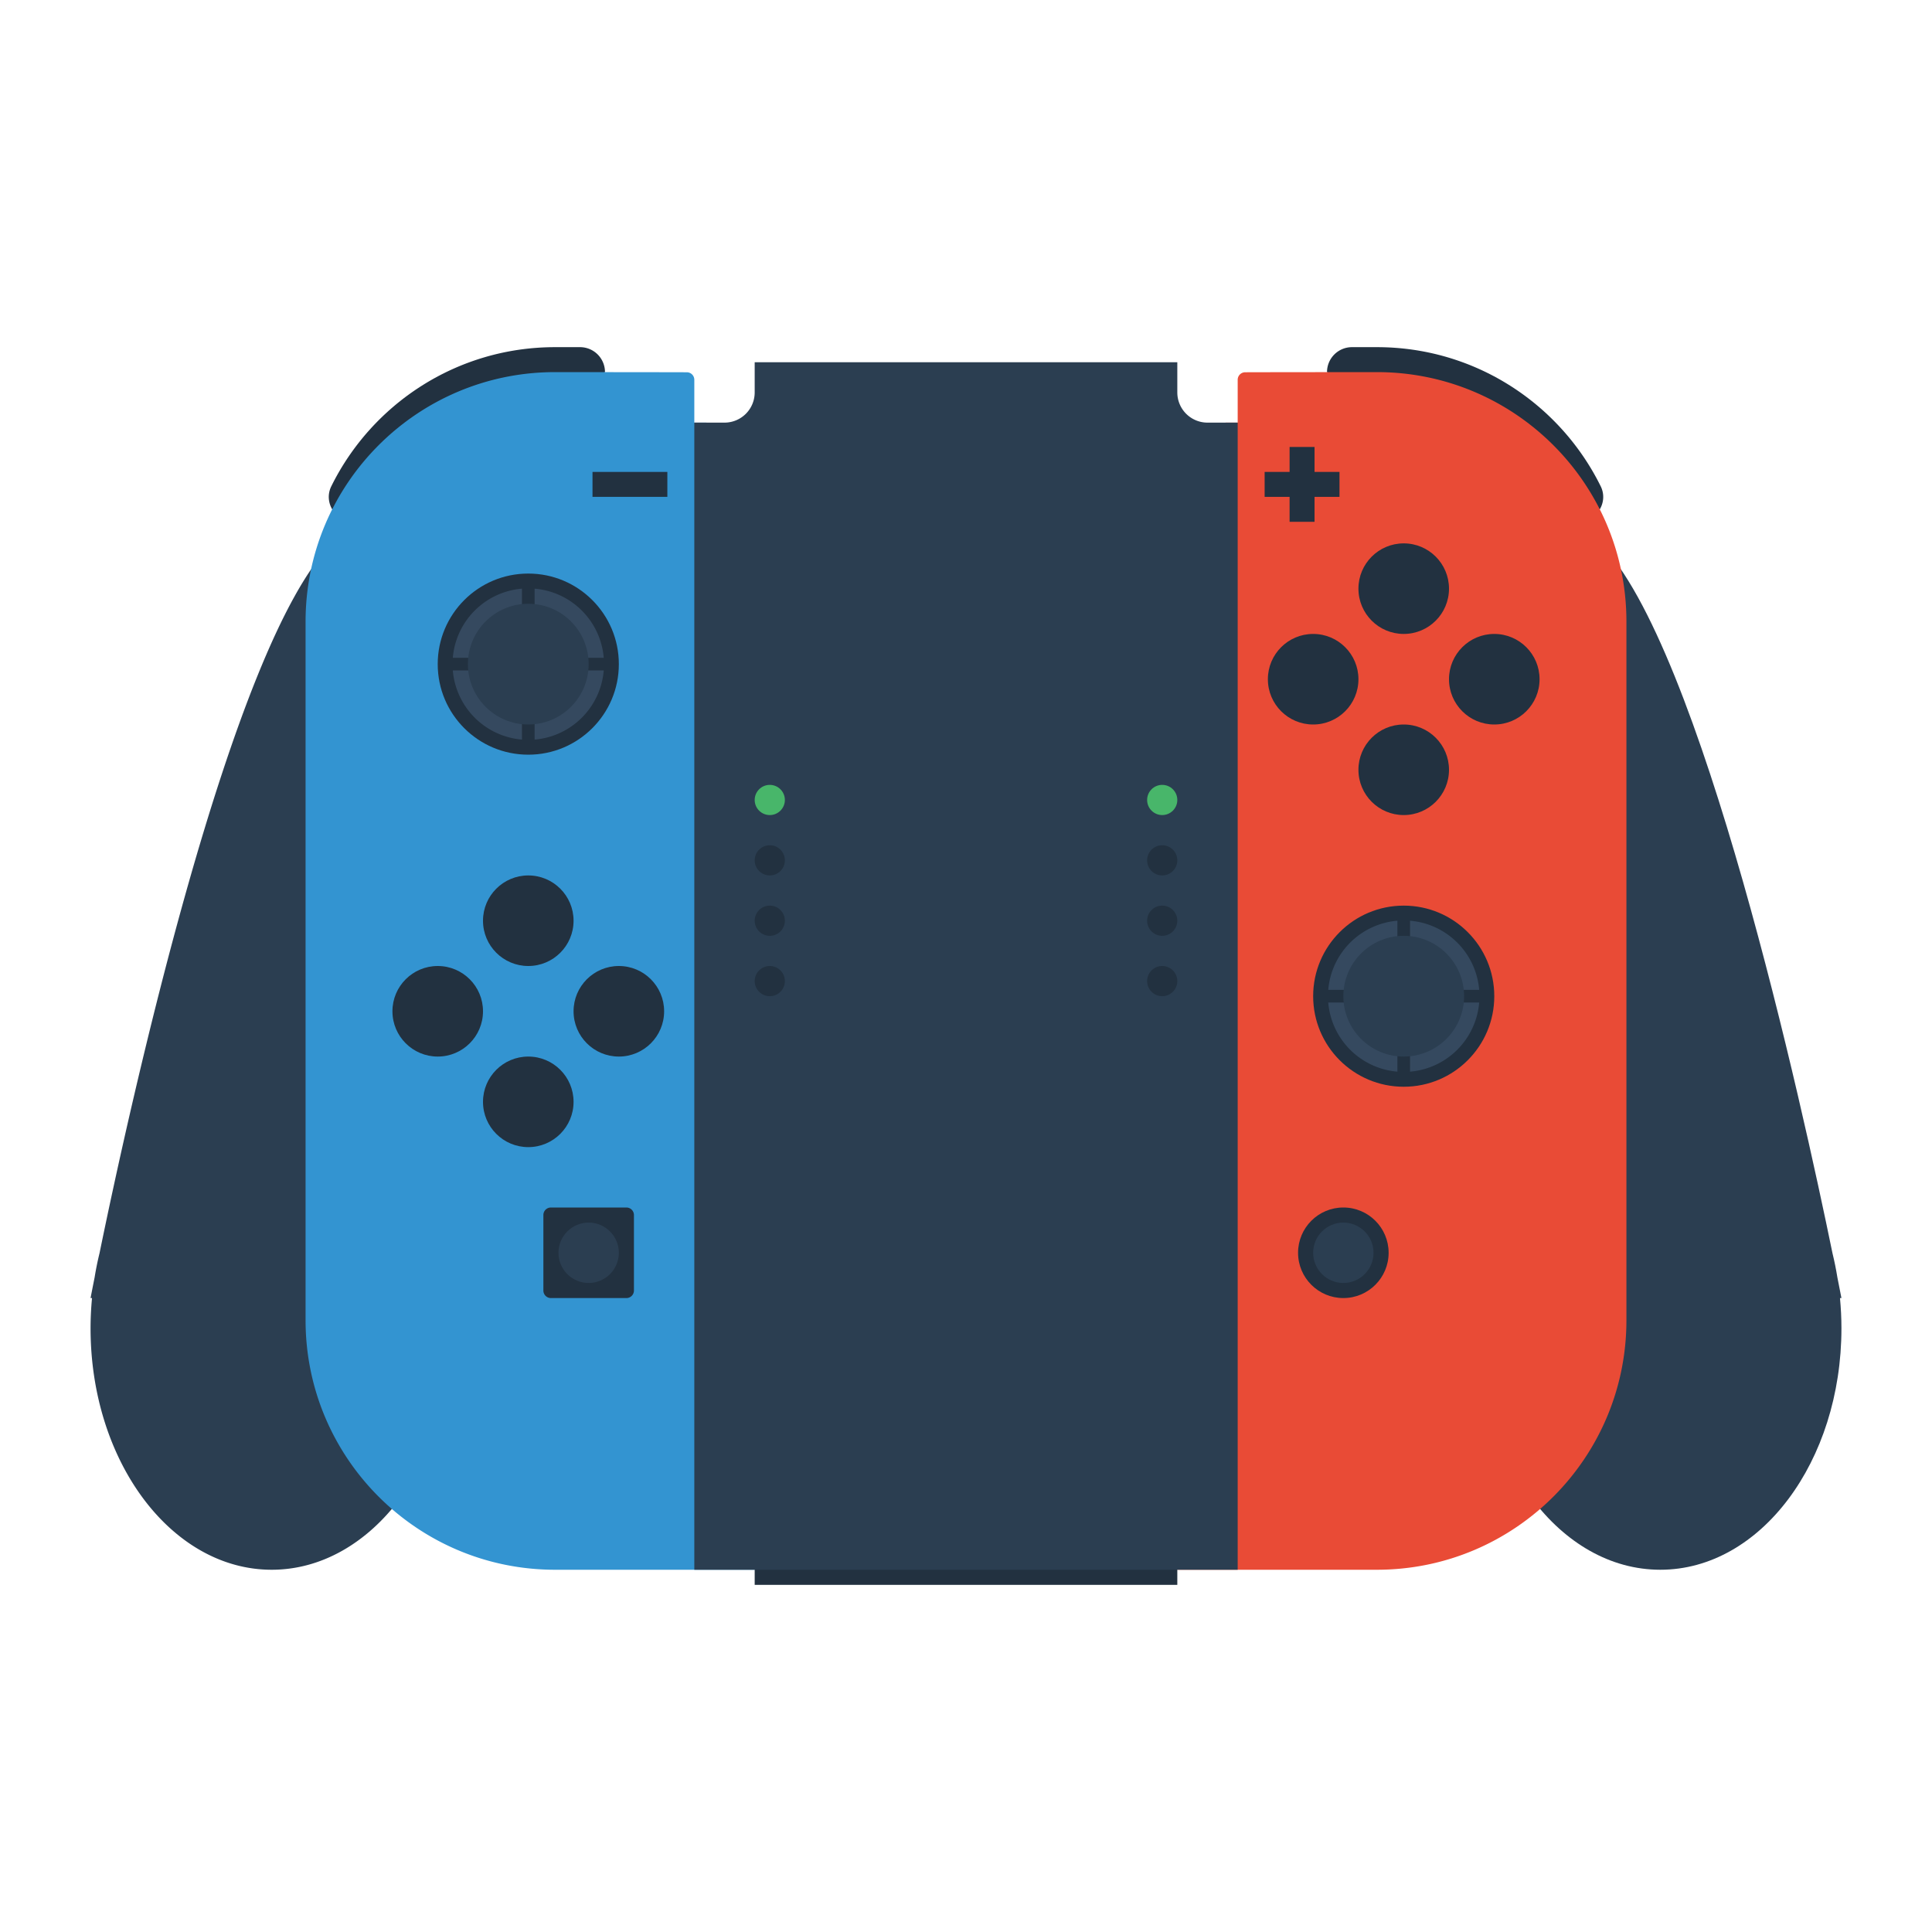 <svg xmlns="http://www.w3.org/2000/svg" viewBox="0 0 256 256"><path fill="#2b3e51" d="M44 72c-13.418 13.418-26.834 74.65-30.815 94.067a40 40 0 0 0-.649 3.203C12.186 171.023 12 172 12 172h.193a43 43 0 0 0-.193 4c0 17.673 10.745 32 24 32s24-14.327 24-32c0 0 0-120-16-104"/><path fill="#223140" d="M80.163 49.306A3.306 3.306 0 0 0 76.857 46h-3.306c-13.007 0-24.257 7.513-29.653 18.435-1.072 2.169.579 4.708 2.998 4.708z"/><path fill="#3394d1" d="M92 56v-5.673a.995.995 0 0 0-.991-1c-3.831-.012-17.458-.021-17.458-.021-18.259 0-33.061 14.802-33.061 33.061v92.571c0 18.26 14.802 33.062 33.061 33.062H100L93.6 56z"/><path fill="#223140" d="M175.837 49.306A3.306 3.306 0 0 1 179.143 46h3.306c13.007 0 24.257 7.513 29.653 18.435 1.072 2.169-.579 4.708-2.998 4.708z"/><path fill="#2b3e51" d="M212 72c13.418 13.418 26.834 74.65 30.815 94.067q.385 1.568.649 3.203c.35 1.753.536 2.73.536 2.73h-.193c.123 1.311.193 2.644.193 4 0 17.673-10.745 32-24 32s-24-14.327-24-32c0 0 0-120 16-104"/><path fill="#e94b36" d="M182.449 49.306s-13.627.009-17.458.021a.995.995 0 0 0-.991 1V56h-1.6L156 208h26.449c18.259 0 33.061-14.802 33.061-33.061V82.367c0-18.259-14.802-33.061-33.061-33.061"/><path fill="#223140" d="M100 202h56v8h-56zM78.51 62.531h9.918v3.306H78.51zM83 172H73a1 1 0 0 1-1-1v-10a1 1 0 0 1 1-1h10a1 1 0 0 1 1 1v10a1 1 0 0 1-1 1"/><circle cx="78" cy="166" r="4" fill="#2b3e51"/><g fill="#223140"><circle cx="70" cy="122" r="6"/><circle cx="70" cy="146" r="6"/><circle cx="82" cy="134" r="6"/><circle cx="58" cy="134" r="6"/><circle cx="186" cy="78" r="6"/><circle cx="186" cy="102" r="6"/><circle cx="198" cy="90" r="6"/><circle cx="174" cy="90" r="6"/><path d="M177.49 62.531h-3.306v-3.307h-3.306v3.307h-3.307v3.306h3.307v3.306h3.306v-3.306h3.306z"/><circle cx="186" cy="132" r="12"/></g><path fill="#35495f" d="M185.163 131.163V122a10.03 10.03 0 0 0-9.163 9.163zm1.674 0H196a10.03 10.03 0 0 0-9.163-9.163zm-1.674 1.674H176a10.03 10.03 0 0 0 9.163 9.163zm1.674 0V142a10.03 10.03 0 0 0 9.163-9.163z"/><circle cx="186" cy="132" r="8" fill="#2b3e51"/><circle cx="70" cy="88" r="12" fill="#223140"/><path fill="#35495f" d="M69.163 87.163V78A10.03 10.03 0 0 0 60 87.163zm1.674 0H80A10.03 10.03 0 0 0 70.837 78zm-1.674 1.674H60A10.03 10.03 0 0 0 69.163 98zm1.674 0V98A10.03 10.03 0 0 0 80 88.837z"/><circle cx="70" cy="88" r="8" fill="#2b3e51"/><circle cx="178" cy="166" r="6" fill="#223140"/><circle cx="178" cy="166" r="4" fill="#2b3e51"/><path fill="#2b3e51" d="M156 52v-4h-56v4a4 4 0 0 1-4 4h-4v152h72V56h-4a4 4 0 0 1-4-4"/><circle cx="102" cy="106" r="2" fill="#48b66a"/><circle cx="102" cy="114" r="2" fill="#223140"/><circle cx="102" cy="122" r="2" fill="#223140"/><circle cx="102" cy="130" r="2" fill="#223140"/><circle cx="154" cy="106" r="2" fill="#48b66a"/><circle cx="154" cy="114" r="2" fill="#223140"/><circle cx="154" cy="122" r="2" fill="#223140"/><circle cx="154" cy="130" r="2" fill="#223140"/></svg>